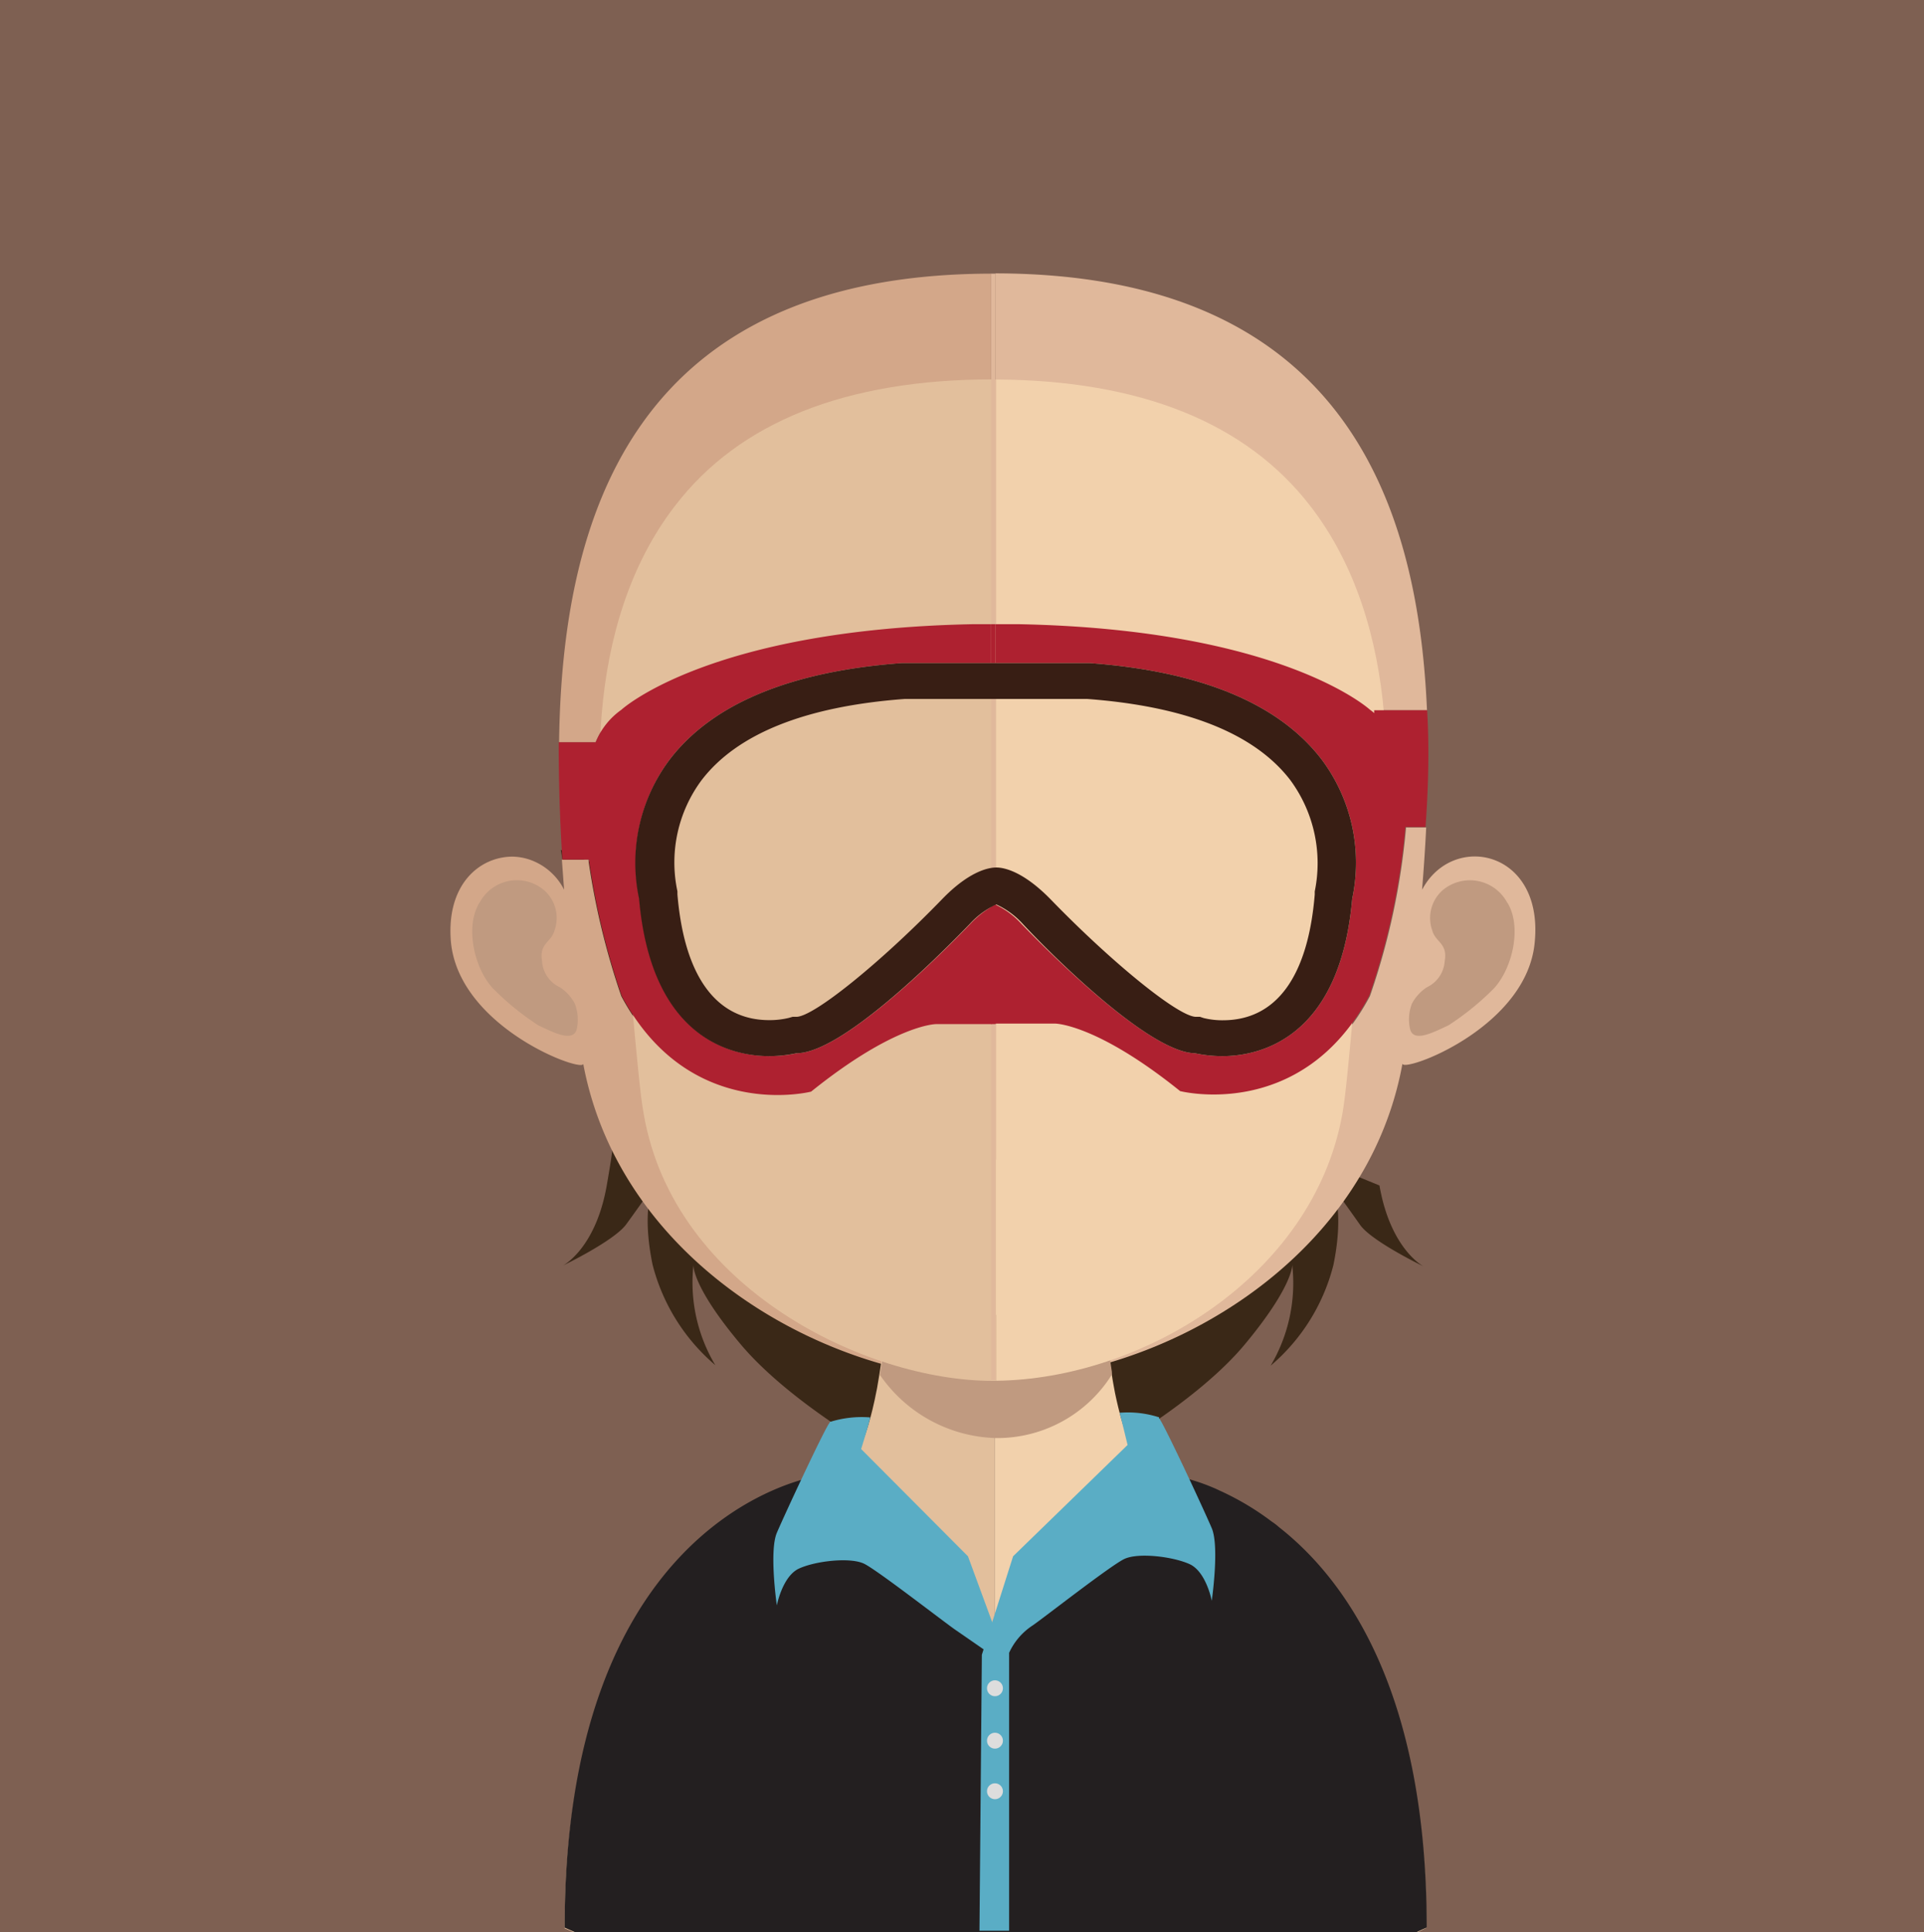 <svg xmlns="http://www.w3.org/2000/svg" xmlns:xlink="http://www.w3.org/1999/xlink" viewBox="0 0 145.36 145.95"><defs><style>.cls-1{fill:none;}.cls-2{fill:#7e6052;}.cls-3{fill:#3a2817;}.cls-4{fill:#d3a789;}.cls-5{fill:#e0b89b;}.cls-6{fill:#ddd;}.cls-7{fill:#e2bf9c;}.cls-8{fill:#f2d1ac;}.cls-9{clip-path:url(#clip-path);}.cls-10{fill:#c09a80;}.cls-11{fill:#231f20;}.cls-12{fill:#5aadc5;}.cls-13{fill:#d7878e;}.cls-14{fill:#ae2130;}.cls-15{fill:#381e14;}</style><clipPath id="clip-path"><rect class="cls-1" x="66.43" y="98.26" width="17.57" height="10.39"/></clipPath></defs><title>Asset 134</title><g id="Layer_2" data-name="Layer 2"><g id="Layer_1-2" data-name="Layer 1"><rect class="cls-2" width="145.36" height="145.95"/><path class="cls-3" d="M42.37,64.2l2.78,16.71-.15-.1c1.24,5.1,1.83,3.07.85,8.68-.83,4.84-3.32,6.11-3.32,6.11s3.84-1.85,4.77-3.1c.45-.61,1.65-2.3,2-2.81,0,0,0,0,0,0-.21.56-.71,2.36,0,5.83a14.77,14.77,0,0,0,4.74,7.6,12.18,12.18,0,0,1-1.65-7.56s-.14,1.58,3.58,6,10.66,8.26,10.66,8.26-.14-2.74-.22-5.74A25.37,25.37,0,0,0,83.61,104c-.08,3-.22,5.81-.22,5.81s7-3.86,10.66-8.26,3.58-6,3.58-6A12.26,12.26,0,0,1,96,103.16a14.71,14.71,0,0,0,4.74-7.6c.87-4.24-.08-6-.09-6s1.59,2.23,2.13,3c.93,1.25,4.77,3.1,4.77,3.1s-2.49-1.27-3.33-6.11"/><path class="cls-4" d="M68.23,50.09h-.11c-8.41.62-14.3,3.07-17.52,7.28a13,13,0,0,0-2.32,10.51c.93,10.74,7.18,11.9,9.82,11.9a10.12,10.12,0,0,0,2.07-.22c3.32,0,10.27-6.84,13.1-9.77a7.4,7.4,0,0,1,1.61-1.3V50.09Z"/><path class="cls-4" d="M46.94,53.62s6.59-6.09,26.61-6.47h1.33V20.67H75c-27.3,0-32.55,18.57-32.76,35.41H45A5.55,5.55,0,0,1,46.94,53.62Z"/><path class="cls-5" d="M75.22,47.15H76.9c20,.38,26.6,6.47,26.6,6.47a2.42,2.42,0,0,1,.31.25v-.22h4c-.69-16.15-6.69-33-32.69-33h.09Z"/><path class="cls-5" d="M107.44,67.21c.12-1.5.23-3.08.31-4.7h-1.52a53,53,0,0,1-2.73,12.74c-5.09,9.57-14.29,7.21-14.29,7.21-6.34-5.1-9.45-5.1-9.45-5.1H75.22v26.89h-.09c12.27,0,28.08-8.75,30.83-23.92-.13.78,9.51-2.65,10-9.27C116.56,64.2,109.75,62.84,107.44,67.21Z"/><path class="cls-5" d="M77.17,69.79C80,72.72,87,79.52,90.28,79.56a9.91,9.91,0,0,0,2.06.22c2.65,0,8.89-1.16,9.82-11.9a13,13,0,0,0-2.31-10.51c-3.22-4.21-9.11-6.66-17.52-7.28H75.22V68.32A6.22,6.22,0,0,1,77.17,69.79Z"/><path class="cls-4" d="M74.88,104.25V77.36h-4.2s-3.1,0-9.44,5.1c0,0-9.2,2.36-14.3-7.21a56.27,56.27,0,0,1-2.49-10.32h-2c.06.78.11,1.54.17,2.28A4.6,4.6,0,0,0,40,64.93a4.29,4.29,0,0,0-1.27-.22c-2.5,0-5,2.09-4.67,6.36.55,6.62,10.18,10.05,10,9.27C46.89,95.51,62.7,104.26,75,104.26h-.09Z"/><path class="cls-6" d="M75.77,139.12a.6.6,0,1,1-.61-.6.6.6,0,0,1,.61.6"/><path class="cls-6" d="M75.77,142.78a.6.6,0,1,1-.61-.61.6.6,0,0,1,.61.61"/><path class="cls-7" d="M75.16,87.6V146H43.44l-.78-.33c0-28.95,16.62-33.12,19.12-33.58l.3-.05c1.94,0,3.18-2.5,4-6.28.13-.58.24-1.18.34-1.83.17-1.06.33-2.2.44-3.38.07-.71.14-1.43.2-2.16.28-3.58.38-7.47.38-11.16,0,0,4.27.42,7.71.42"/><path class="cls-8" d="M107.78,145.62,107,146H75.16V87.6h.07c3.45,0,7.74-.42,7.74-.42,0,3.67.09,7.51.39,11.08.06.71.13,1.41.19,2.11.14,1.22.27,2.38.45,3.47v0c.07.49.16.94.24,1.38.83,4,2.12,6.75,4.12,6.75a8.35,8.35,0,0,1,.83.14s0,0,0,0c3.76.9,18.57,6.15,18.57,33.49"/><g class="cls-9"><path class="cls-10" d="M84,103.84v0a10.22,10.22,0,0,1-8.78,4.79h0a11,11,0,0,1-8.74-4.77c.18-1.06.33-2.19.44-3.37.07-.71.14-1.42.2-2.16a34.8,34.8,0,0,0,8,1h.08a32.72,32.72,0,0,0,8.19-1.13c.07.71.13,1.43.2,2.12.13,1.22.26,2.37.44,3.46"/></g><path class="cls-10" d="M36.25,68.16a3.18,3.18,0,0,1,4.85-.92,2.78,2.78,0,0,1,.79,3.05c-.23.89-1.16.95-.94,2.29a2.35,2.35,0,0,0,1.35,2,3.26,3.26,0,0,1,1.13,1.24,3.38,3.38,0,0,1,.15,1.9c-.26,1.09-1.85.22-2.9-.26a20.39,20.39,0,0,1-3.47-2.83c-1.42-1.58-2.07-4.65-1-6.42"/><path class="cls-10" d="M113.86,68.16a3.2,3.2,0,0,0-4.86-.92,2.8,2.8,0,0,0-.79,3.05c.24.89,1.17.95.94,2.29a2.36,2.36,0,0,1-1.35,2,3.34,3.34,0,0,0-1.13,1.24,3.29,3.29,0,0,0-.14,1.9c.25,1.09,1.84.22,2.89-.26a20.45,20.45,0,0,0,3.48-2.83c1.41-1.58,2.07-4.65,1-6.42"/><path class="cls-7" d="M75,28.66c-11.06,0-19.15,3.21-24,9.55-6.84,8.85-6.58,22.38-4.06,32.08.77,3,1.16,11,1.7,13.9C50.93,97.32,65.42,104.31,75,104.31h.26V28.67H75"/><path class="cls-8" d="M99,38.23c-4.86-6.3-12.86-9.51-23.74-9.56V104.3c10.89-.11,23.9-7.77,26.15-20.11.53-2.93.92-10.93,1.69-13.9,2.52-9.67,2.76-23.19-4.1-32.06"/><path class="cls-11" d="M107.78,145.61s-.28.11-.75.34H43.44l-.78-.34c0-29.41,16.63-33.67,19.12-34.12,4.07,4.64,13,12.78,13,12.78s9.14-7.73,12.94-11.27a4,4,0,0,0,.56-.52,12.71,12.71,0,0,0,.94-.9h0a14.63,14.63,0,0,1,2.47.81c.18.07.35.16.55.25a20.6,20.6,0,0,1,3.83,2.29,4.63,4.63,0,0,1,.56.43c5.29,4.15,11.16,12.76,11.16,30.25"/><path class="cls-12" d="M87.55,107.11c.28.21,3.41,6.94,4,8.33s0,5.48,0,5.48-.42-2.2-1.68-2.77-3.89-.89-4.94-.38-6,4.38-6.89,5a4.91,4.91,0,0,0-1.8,2.08v21H74L74.18,125l2.36-7.44,8.65-8.41s-.52-2.15-.6-2.43a7.63,7.63,0,0,1,3,.35"/><path class="cls-12" d="M62.69,107.46c-.28.23-3.41,6.94-4,8.33s0,5.48,0,5.48.42-2.2,1.67-2.78,3.9-.88,4.94-.36,6,4.38,6.9,5,4,2.77,4,2.77l-3.07-8.34-8.07-8.1s.69-2.22.68-2.39a8,8,0,0,0-3.06.35"/><path class="cls-6" d="M75.77,127.53a.6.6,0,1,1-1.2,0,.6.6,0,1,1,1.2,0"/><path class="cls-6" d="M75.77,131.49a.6.6,0,1,1-1.2,0,.6.6,0,1,1,1.2,0"/><path class="cls-6" d="M75.77,135.31a.6.6,0,1,1-.61-.6.6.6,0,0,1,.61.6"/><path class="cls-3" d="M39.67,55.85s0,.09,0,.22h0Z"/><path class="cls-13" d="M104.33,55.12a15.88,15.88,0,0,1-.52,5v2.37h.66C104.55,59,104.42,56.37,104.33,55.12Z"/><path class="cls-13" d="M104.33,55.12c0-.51-.06-.82-.06-.82S104.3,54.59,104.33,55.12Z"/><path class="cls-1" d="M40,64.93a4.6,4.6,0,0,1,2.63,2.28c-.06-.74-.11-1.5-.17-2.28H40Z"/><path class="cls-5" d="M75.22,77.36h-.34v26.89h.34Z"/><path class="cls-5" d="M74.88,47.15h.34V20.67h-.34Z"/><path class="cls-5" d="M75.22,68.32V50.09h-.34v18.4l.34-.17Z"/><path class="cls-14" d="M46.94,53.62A5.55,5.55,0,0,0,45,56.07H42.21c0,3,.09,6,.28,8.86h2a56.27,56.27,0,0,0,2.49,10.32c5.1,9.57,14.3,7.21,14.3,7.21,6.34-5.1,9.44-5.1,9.44-5.1h4.2V68.49a7.4,7.4,0,0,0-1.61,1.3c-2.83,2.93-9.78,9.73-13.1,9.77a10.12,10.12,0,0,1-2.07.22c-2.64,0-8.89-1.16-9.82-11.9A13,13,0,0,1,50.6,57.37c3.22-4.21,9.11-6.66,17.52-7.28h6.76V47.15H73.55C53.53,47.53,46.94,53.62,46.94,53.62Z"/><path class="cls-14" d="M107.82,53.65h-4v.22a2.42,2.42,0,0,0-.31-.25s-6.59-6.09-26.6-6.47H75.22v2.94h7.11c8.41.62,14.3,3.07,17.52,7.28a13,13,0,0,1,2.31,10.51c-.93,10.74-7.17,11.9-9.82,11.9a9.91,9.91,0,0,1-2.06-.22C87,79.52,80,72.72,77.17,69.79a6.22,6.22,0,0,0-2-1.47v9h4.54s3.11,0,9.45,5.1c0,0,9.2,2.36,14.29-7.21a53,53,0,0,0,2.73-12.74h1.52C107.9,59.65,108,56.66,107.82,53.65Z"/><polygon class="cls-14" points="75.22 47.15 75.1 47.15 74.88 47.15 74.88 50.09 75.22 50.09 75.22 47.15"/><path class="cls-14" d="M75.22,68.32l-.34.17v8.87h.34v-9Z"/><path class="cls-15" d="M82.33,50.09H68.12c-8.41.62-14.3,3.07-17.52,7.28a13,13,0,0,0-2.32,10.51c.93,10.74,7.18,11.9,9.82,11.9a10.12,10.12,0,0,0,2.07-.22c3.32,0,10.27-6.84,13.1-9.77a6.22,6.22,0,0,1,2-1.47,6.22,6.22,0,0,1,2,1.47C80,72.72,87,79.52,90.28,79.56a9.91,9.91,0,0,0,2.06.22c2.65,0,8.89-1.16,9.82-11.9a13,13,0,0,0-2.31-10.51C96.63,53.16,90.74,50.71,82.33,50.09Zm17,17.25,0,.11v.12c-.51,6.21-2.91,9.5-6.94,9.5a5.89,5.89,0,0,1-1.46-.17l-.27-.09-.3,0c-1.32,0-6.36-4.1-11-8.89-2.12-2.16-3.56-2.39-4.09-2.39s-2,.23-4.09,2.39c-4.64,4.79-9.67,8.86-11,8.89l-.3,0-.28.08a6.17,6.17,0,0,1-1.48.17c-4,0-6.42-3.29-6.94-9.5v-.12l0-.11A10.42,10.42,0,0,1,53,58.94c2.68-3.51,7.84-5.58,15.33-6.14H82.16c7.46.56,12.61,2.61,15.31,6.11A10.58,10.58,0,0,1,99.33,67.34Z"/></g></g></svg>